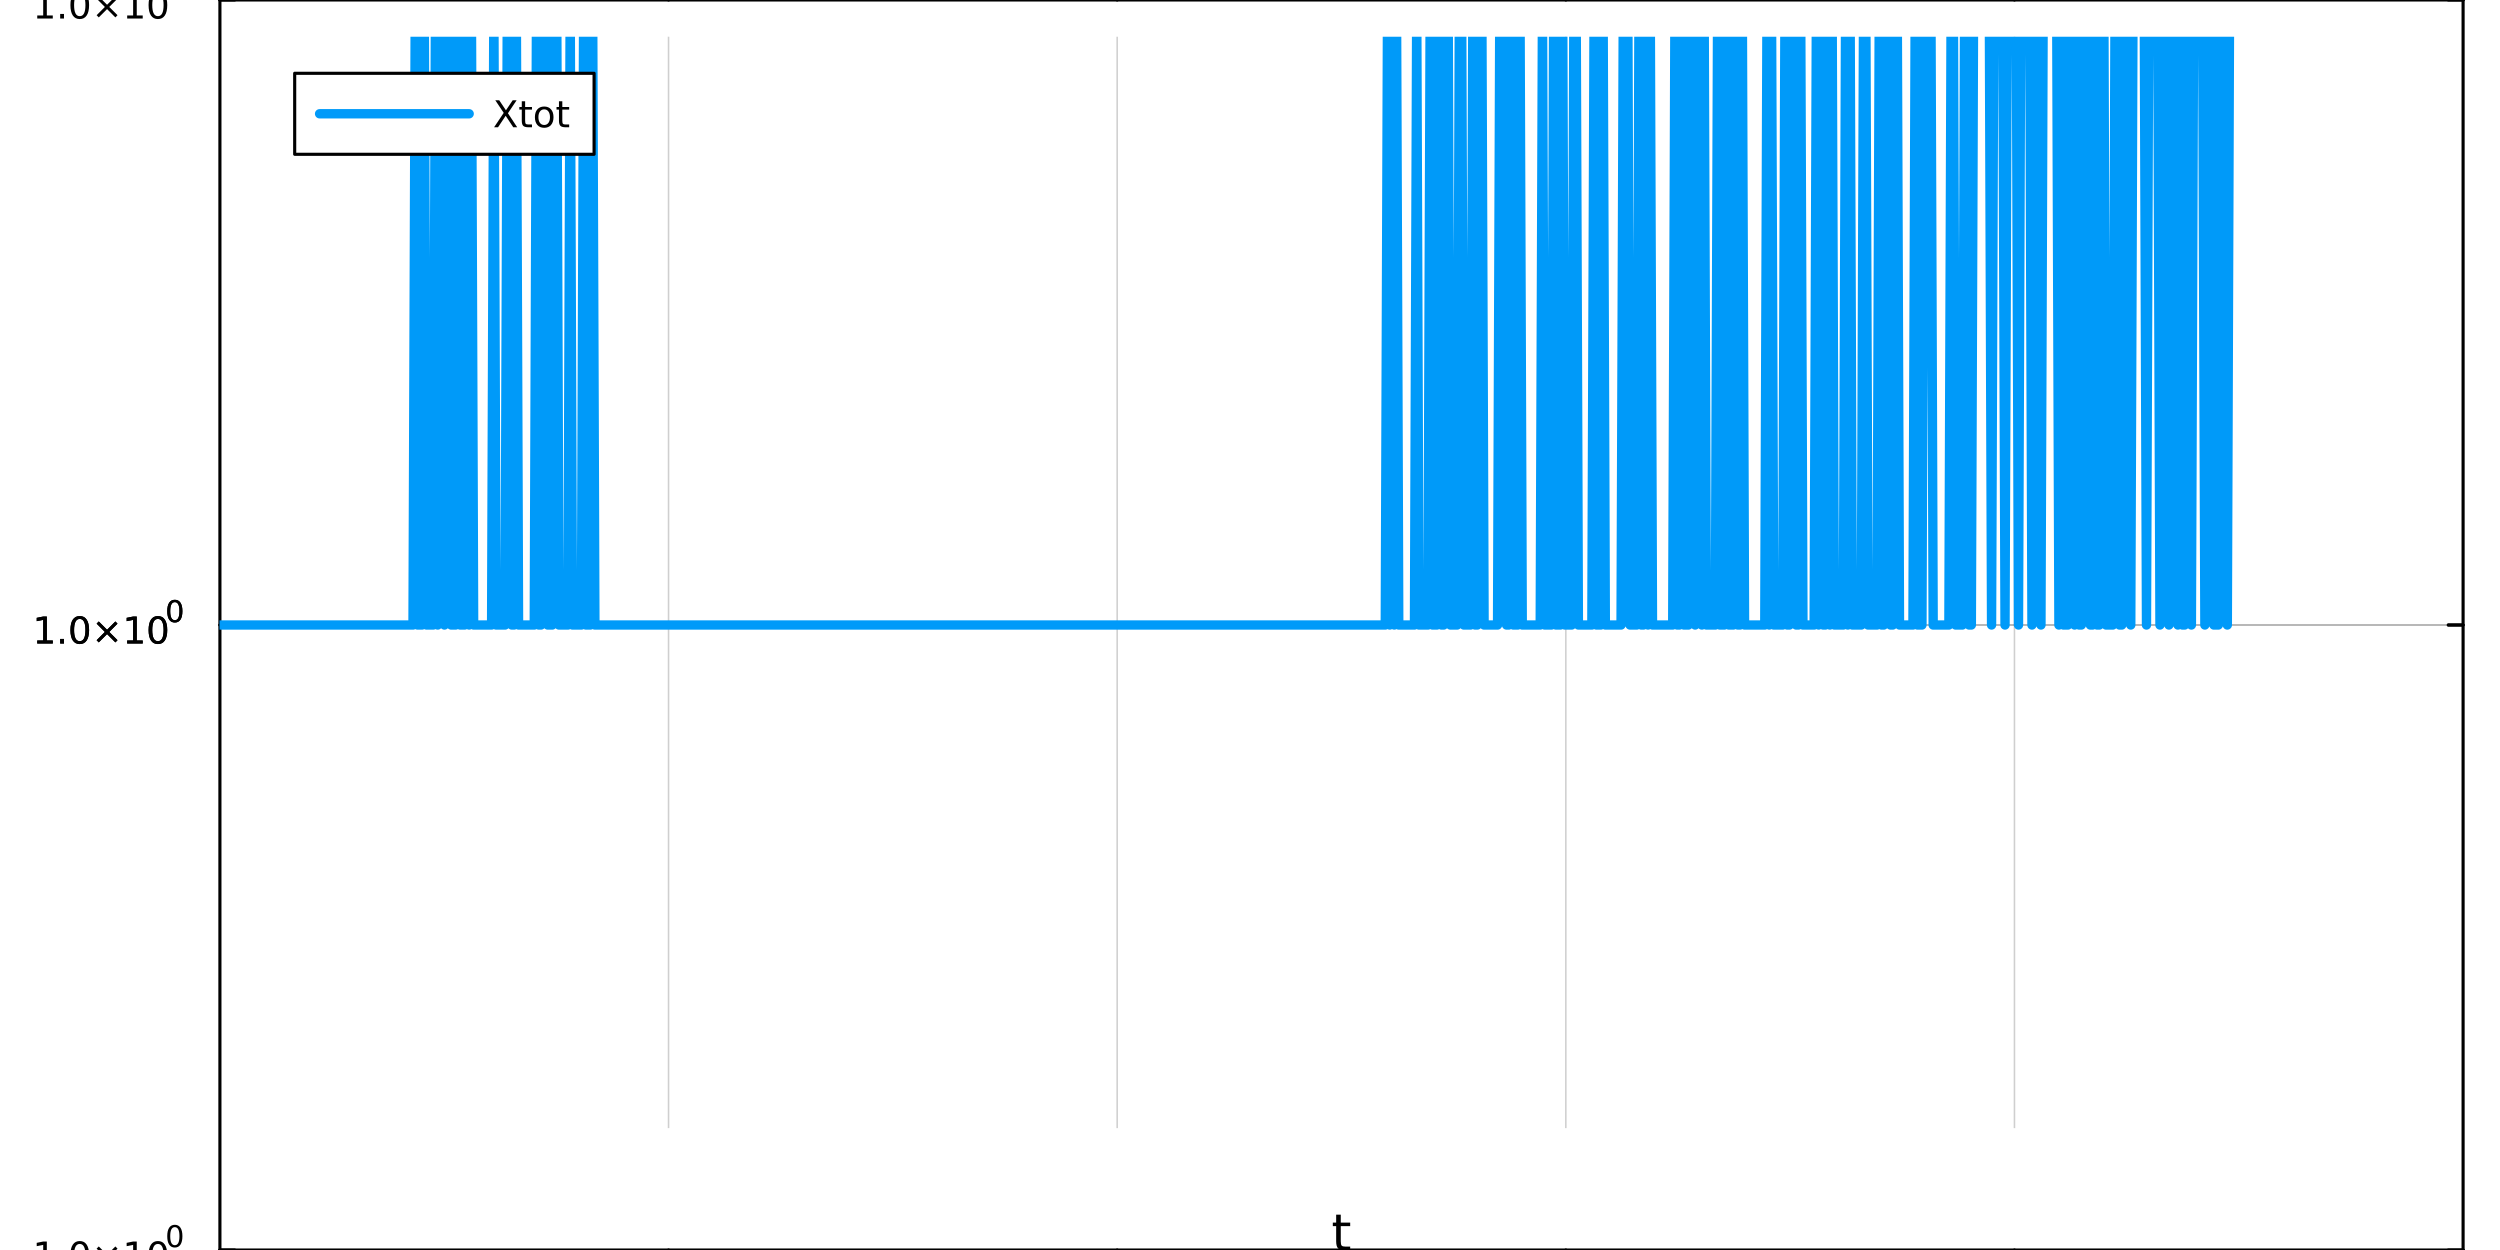 <?xml version="1.0" encoding="utf-8"?>
<svg xmlns="http://www.w3.org/2000/svg" xmlns:xlink="http://www.w3.org/1999/xlink" width="800" height="400" viewBox="0 0 3200 1600">
<rect x="0" y="0" width="3200" height="1600" fill="#333333" stroke="none"/>
<defs>
  <clipPath id="clip750">
    <rect x="0" y="0" width="3200" height="1600"/>
  </clipPath>
</defs>
<path clip-path="url(#clip750)" d="M0 1600 L3200 1600 L3200 0 L0 0  Z" fill="#ffffff" fill-rule="evenodd" fill-opacity="1"/>
<defs>
  <clipPath id="clip751">
    <rect x="640" y="0" width="2241" height="1600"/>
  </clipPath>
</defs>
<path clip-path="url(#clip750)" d="M281.484 1443.7 L3152.76 1443.7 L3152.76 47.244 L281.484 47.244  Z" fill="#ffffff" fill-rule="evenodd" fill-opacity="1"/>
<defs>
  <clipPath id="clip752">
    <rect x="281" y="47" width="2872" height="1397"/>
  </clipPath>
</defs>
<polyline clip-path="url(#clip752)" style="stroke:#000000; stroke-linecap:round; stroke-linejoin:round; stroke-width:2; stroke-opacity:0.1; fill:none" points="281.484,1600 281.484,0 "/>
<polyline clip-path="url(#clip752)" style="stroke:#000000; stroke-linecap:round; stroke-linejoin:round; stroke-width:2; stroke-opacity:0.1; fill:none" points="855.739,1600 855.739,0 "/>
<polyline clip-path="url(#clip752)" style="stroke:#000000; stroke-linecap:round; stroke-linejoin:round; stroke-width:2; stroke-opacity:0.1; fill:none" points="1429.99,1600 1429.99,0 "/>
<polyline clip-path="url(#clip752)" style="stroke:#000000; stroke-linecap:round; stroke-linejoin:round; stroke-width:2; stroke-opacity:0.1; fill:none" points="2004.25,1600 2004.25,0 "/>
<polyline clip-path="url(#clip752)" style="stroke:#000000; stroke-linecap:round; stroke-linejoin:round; stroke-width:2; stroke-opacity:0.1; fill:none" points="2578.5,1600 2578.5,0 "/>
<polyline clip-path="url(#clip752)" style="stroke:#000000; stroke-linecap:round; stroke-linejoin:round; stroke-width:2; stroke-opacity:0.1; fill:none" points="3152.76,1600 3152.76,0 "/>
<polyline clip-path="url(#clip752)" style="stroke:#000000; stroke-linecap:round; stroke-linejoin:round; stroke-width:2; stroke-opacity:0.1; fill:none" points="281.484,1600 281.484,0 "/>
<polyline clip-path="url(#clip752)" style="stroke:#000000; stroke-linecap:round; stroke-linejoin:round; stroke-width:2; stroke-opacity:0.1; fill:none" points="855.739,1600 855.739,0 "/>
<polyline clip-path="url(#clip752)" style="stroke:#000000; stroke-linecap:round; stroke-linejoin:round; stroke-width:2; stroke-opacity:0.1; fill:none" points="1429.99,1600 1429.99,0 "/>
<polyline clip-path="url(#clip752)" style="stroke:#000000; stroke-linecap:round; stroke-linejoin:round; stroke-width:2; stroke-opacity:0.1; fill:none" points="2004.25,1600 2004.25,0 "/>
<polyline clip-path="url(#clip752)" style="stroke:#000000; stroke-linecap:round; stroke-linejoin:round; stroke-width:2; stroke-opacity:0.1; fill:none" points="2578.5,1600 2578.5,0 "/>
<polyline clip-path="url(#clip752)" style="stroke:#000000; stroke-linecap:round; stroke-linejoin:round; stroke-width:2; stroke-opacity:0.1; fill:none" points="3152.76,1600 3152.76,0 "/>
<polyline clip-path="url(#clip750)" style="stroke:#000000; stroke-linecap:round; stroke-linejoin:round; stroke-width:4; stroke-opacity:1; fill:none" points="281.484,1600 3152.76,1600 "/>
<polyline clip-path="url(#clip750)" style="stroke:#000000; stroke-linecap:round; stroke-linejoin:round; stroke-width:4; stroke-opacity:1; fill:none" points="281.484,0 3152.76,0 "/>
<polyline clip-path="url(#clip750)" style="stroke:#000000; stroke-linecap:round; stroke-linejoin:round; stroke-width:4; stroke-opacity:1; fill:none" points="281.484,1600 281.484,1600 "/>
<polyline clip-path="url(#clip750)" style="stroke:#000000; stroke-linecap:round; stroke-linejoin:round; stroke-width:4; stroke-opacity:1; fill:none" points="855.739,1600 855.739,1600 "/>
<polyline clip-path="url(#clip750)" style="stroke:#000000; stroke-linecap:round; stroke-linejoin:round; stroke-width:4; stroke-opacity:1; fill:none" points="1429.99,1600 1429.99,1600 "/>
<polyline clip-path="url(#clip750)" style="stroke:#000000; stroke-linecap:round; stroke-linejoin:round; stroke-width:4; stroke-opacity:1; fill:none" points="2004.25,1600 2004.25,1600 "/>
<polyline clip-path="url(#clip750)" style="stroke:#000000; stroke-linecap:round; stroke-linejoin:round; stroke-width:4; stroke-opacity:1; fill:none" points="2578.5,1600 2578.5,1600 "/>
<polyline clip-path="url(#clip750)" style="stroke:#000000; stroke-linecap:round; stroke-linejoin:round; stroke-width:4; stroke-opacity:1; fill:none" points="3152.76,1600 3152.76,1600 "/>
<polyline clip-path="url(#clip750)" style="stroke:#000000; stroke-linecap:round; stroke-linejoin:round; stroke-width:4; stroke-opacity:1; fill:none" points="281.484,0 281.484,0 "/>
<polyline clip-path="url(#clip750)" style="stroke:#000000; stroke-linecap:round; stroke-linejoin:round; stroke-width:4; stroke-opacity:1; fill:none" points="855.739,0 855.739,0 "/>
<polyline clip-path="url(#clip750)" style="stroke:#000000; stroke-linecap:round; stroke-linejoin:round; stroke-width:4; stroke-opacity:1; fill:none" points="1429.99,0 1429.99,0 "/>
<polyline clip-path="url(#clip750)" style="stroke:#000000; stroke-linecap:round; stroke-linejoin:round; stroke-width:4; stroke-opacity:1; fill:none" points="2004.25,0 2004.25,0 "/>
<polyline clip-path="url(#clip750)" style="stroke:#000000; stroke-linecap:round; stroke-linejoin:round; stroke-width:4; stroke-opacity:1; fill:none" points="2578.5,0 2578.5,0 "/>
<polyline clip-path="url(#clip750)" style="stroke:#000000; stroke-linecap:round; stroke-linejoin:round; stroke-width:4; stroke-opacity:1; fill:none" points="3152.76,0 3152.76,0 "/>
<path clip-path="url(#clip750)" d="M281.484 1637.32 Q277.873 1637.32 276.044 1640.88 Q274.239 1644.43 274.239 1651.55 Q274.239 1658.66 276.044 1662.23 Q277.873 1665.77 281.484 1665.77 Q285.118 1665.77 286.924 1662.23 Q288.753 1658.66 288.753 1651.55 Q288.753 1644.43 286.924 1640.88 Q285.118 1637.32 281.484 1637.32 M281.484 1633.62 Q287.294 1633.62 290.35 1638.22 Q293.429 1642.8 293.429 1651.55 Q293.429 1660.28 290.35 1664.89 Q287.294 1669.47 281.484 1669.47 Q275.674 1669.47 272.595 1664.89 Q269.54 1660.28 269.54 1651.55 Q269.54 1642.8 272.595 1638.22 Q275.674 1633.62 281.484 1633.62 Z" fill="#000000" fill-rule="nonzero" fill-opacity="1" /><path clip-path="url(#clip750)" d="M850.391 1664.86 L866.711 1664.86 L866.711 1668.8 L844.766 1668.8 L844.766 1664.86 Q847.428 1662.11 852.012 1657.48 Q856.618 1652.83 857.799 1651.49 Q860.044 1648.96 860.924 1647.23 Q861.826 1645.47 861.826 1643.78 Q861.826 1641.02 859.882 1639.29 Q857.961 1637.55 854.859 1637.55 Q852.66 1637.55 850.206 1638.31 Q847.776 1639.08 844.998 1640.63 L844.998 1635.91 Q847.822 1634.77 850.276 1634.19 Q852.729 1633.62 854.766 1633.62 Q860.137 1633.62 863.331 1636.3 Q866.526 1638.99 866.526 1643.48 Q866.526 1645.61 865.715 1647.53 Q864.928 1649.43 862.822 1652.02 Q862.243 1652.69 859.141 1655.91 Q856.039 1659.1 850.391 1664.86 Z" fill="#000000" fill-rule="nonzero" fill-opacity="1" /><path clip-path="url(#clip750)" d="M1433 1638.31 L1421.2 1656.76 L1433 1656.76 L1433 1638.31 M1431.78 1634.24 L1437.65 1634.24 L1437.65 1656.76 L1442.59 1656.76 L1442.59 1660.65 L1437.65 1660.65 L1437.65 1668.8 L1433 1668.8 L1433 1660.65 L1417.4 1660.65 L1417.4 1656.14 L1431.78 1634.24 Z" fill="#000000" fill-rule="nonzero" fill-opacity="1" /><path clip-path="url(#clip750)" d="M2004.65 1649.66 Q2001.5 1649.66 1999.65 1651.81 Q1997.82 1653.96 1997.82 1657.71 Q1997.82 1661.44 1999.65 1663.61 Q2001.5 1665.77 2004.65 1665.77 Q2007.8 1665.77 2009.63 1663.61 Q2011.48 1661.44 2011.48 1657.71 Q2011.48 1653.96 2009.63 1651.81 Q2007.8 1649.66 2004.65 1649.66 M2013.93 1635 L2013.93 1639.26 Q2012.18 1638.43 2010.37 1637.99 Q2008.59 1637.55 2006.83 1637.55 Q2002.2 1637.55 1999.74 1640.68 Q1997.31 1643.8 1996.97 1650.12 Q1998.33 1648.11 2000.39 1647.04 Q2002.45 1645.95 2004.93 1645.95 Q2010.14 1645.95 2013.15 1649.12 Q2016.18 1652.27 2016.18 1657.71 Q2016.18 1663.04 2013.03 1666.25 Q2009.88 1669.47 2004.65 1669.47 Q1998.66 1669.47 1995.49 1664.89 Q1992.31 1660.28 1992.31 1651.55 Q1992.31 1643.36 1996.2 1638.5 Q2000.09 1633.62 2006.64 1633.62 Q2008.4 1633.62 2010.18 1633.96 Q2011.99 1634.31 2013.93 1635 Z" fill="#000000" fill-rule="nonzero" fill-opacity="1" /><path clip-path="url(#clip750)" d="M2578.5 1652.39 Q2575.17 1652.39 2573.25 1654.17 Q2571.35 1655.95 2571.35 1659.08 Q2571.35 1662.2 2573.25 1663.99 Q2575.17 1665.77 2578.5 1665.77 Q2581.83 1665.77 2583.76 1663.99 Q2585.68 1662.18 2585.68 1659.08 Q2585.68 1655.95 2583.76 1654.17 Q2581.86 1652.39 2578.5 1652.39 M2573.83 1650.4 Q2570.82 1649.66 2569.13 1647.6 Q2567.46 1645.54 2567.46 1642.57 Q2567.46 1638.43 2570.4 1636.02 Q2573.36 1633.62 2578.5 1633.62 Q2583.66 1633.62 2586.6 1636.02 Q2589.54 1638.43 2589.54 1642.57 Q2589.54 1645.54 2587.85 1647.6 Q2586.19 1649.66 2583.2 1650.4 Q2586.58 1651.18 2588.46 1653.48 Q2590.35 1655.77 2590.35 1659.08 Q2590.35 1664.1 2587.27 1666.79 Q2584.22 1669.47 2578.5 1669.47 Q2572.78 1669.47 2569.71 1666.79 Q2566.65 1664.1 2566.65 1659.08 Q2566.65 1655.77 2568.55 1653.48 Q2570.45 1651.18 2573.83 1650.4 M2572.11 1643.01 Q2572.11 1645.7 2573.78 1647.2 Q2575.47 1648.71 2578.5 1648.71 Q2581.51 1648.71 2583.2 1647.2 Q2584.91 1645.7 2584.91 1643.01 Q2584.91 1640.33 2583.2 1638.82 Q2581.51 1637.32 2578.5 1637.32 Q2575.47 1637.32 2573.78 1638.82 Q2572.11 1640.33 2572.11 1643.01 Z" fill="#000000" fill-rule="nonzero" fill-opacity="1" /><path clip-path="url(#clip750)" d="M3127.44 1664.86 L3135.08 1664.86 L3135.08 1638.5 L3126.77 1640.17 L3126.77 1635.91 L3135.04 1634.24 L3139.71 1634.24 L3139.71 1664.86 L3147.35 1664.86 L3147.35 1668.8 L3127.44 1668.8 L3127.44 1664.86 Z" fill="#000000" fill-rule="nonzero" fill-opacity="1" /><path clip-path="url(#clip750)" d="M3166.8 1637.32 Q3163.18 1637.32 3161.36 1640.88 Q3159.55 1644.43 3159.55 1651.55 Q3159.55 1658.66 3161.36 1662.23 Q3163.18 1665.77 3166.8 1665.77 Q3170.43 1665.77 3172.23 1662.23 Q3174.06 1658.66 3174.06 1651.55 Q3174.06 1644.43 3172.23 1640.88 Q3170.43 1637.32 3166.8 1637.32 M3166.8 1633.62 Q3172.61 1633.62 3175.66 1638.22 Q3178.74 1642.8 3178.74 1651.55 Q3178.74 1660.28 3175.66 1664.89 Q3172.61 1669.47 3166.8 1669.47 Q3160.99 1669.47 3157.91 1664.89 Q3154.85 1660.28 3154.85 1651.55 Q3154.85 1642.8 3157.91 1638.22 Q3160.99 1633.62 3166.8 1633.62 Z" fill="#000000" fill-rule="nonzero" fill-opacity="1" /><path clip-path="url(#clip750)" d="M1716.18 1554.79 L1716.18 1564.92 L1728.24 1564.92 L1728.24 1569.47 L1716.18 1569.47 L1716.18 1588.82 Q1716.18 1593.18 1717.36 1594.42 Q1718.57 1595.66 1722.23 1595.66 L1728.24 1595.66 L1728.24 1600.56 L1722.23 1600.56 Q1715.45 1600.56 1712.87 1598.05 Q1710.29 1595.5 1710.29 1588.82 L1710.29 1569.47 L1706 1569.47 L1706 1564.92 L1710.29 1564.92 L1710.29 1554.79 L1716.18 1554.79 Z" fill="#000000" fill-rule="nonzero" fill-opacity="1" /><polyline clip-path="url(#clip752)" style="stroke:#000000; stroke-linecap:round; stroke-linejoin:round; stroke-width:2; stroke-opacity:0.1; fill:none" points="281.484,1600 3152.76,1600 "/>
<polyline clip-path="url(#clip752)" style="stroke:#000000; stroke-linecap:round; stroke-linejoin:round; stroke-width:2; stroke-opacity:0.1; fill:none" points="281.484,800 3152.76,800 "/>
<polyline clip-path="url(#clip752)" style="stroke:#000000; stroke-linecap:round; stroke-linejoin:round; stroke-width:2; stroke-opacity:0.1; fill:none" points="281.484,800 3152.76,800 "/>
<polyline clip-path="url(#clip752)" style="stroke:#000000; stroke-linecap:round; stroke-linejoin:round; stroke-width:2; stroke-opacity:0.1; fill:none" points="281.484,0 3152.76,0 "/>
<polyline clip-path="url(#clip752)" style="stroke:#000000; stroke-linecap:round; stroke-linejoin:round; stroke-width:2; stroke-opacity:0.1; fill:none" points="281.484,1600 3152.76,1600 "/>
<polyline clip-path="url(#clip752)" style="stroke:#000000; stroke-linecap:round; stroke-linejoin:round; stroke-width:2; stroke-opacity:0.1; fill:none" points="281.484,800 3152.76,800 "/>
<polyline clip-path="url(#clip752)" style="stroke:#000000; stroke-linecap:round; stroke-linejoin:round; stroke-width:2; stroke-opacity:0.1; fill:none" points="281.484,800 3152.76,800 "/>
<polyline clip-path="url(#clip752)" style="stroke:#000000; stroke-linecap:round; stroke-linejoin:round; stroke-width:2; stroke-opacity:0.1; fill:none" points="281.484,0 3152.76,0 "/>
<polyline clip-path="url(#clip750)" style="stroke:#000000; stroke-linecap:round; stroke-linejoin:round; stroke-width:4; stroke-opacity:1; fill:none" points="281.484,1600 281.484,0 "/>
<polyline clip-path="url(#clip750)" style="stroke:#000000; stroke-linecap:round; stroke-linejoin:round; stroke-width:4; stroke-opacity:1; fill:none" points="3152.76,1600 3152.76,0 "/>
<polyline clip-path="url(#clip750)" style="stroke:#000000; stroke-linecap:round; stroke-linejoin:round; stroke-width:4; stroke-opacity:1; fill:none" points="281.484,1600 300.382,1600 "/>
<polyline clip-path="url(#clip750)" style="stroke:#000000; stroke-linecap:round; stroke-linejoin:round; stroke-width:4; stroke-opacity:1; fill:none" points="281.484,800 300.382,800 "/>
<polyline clip-path="url(#clip750)" style="stroke:#000000; stroke-linecap:round; stroke-linejoin:round; stroke-width:4; stroke-opacity:1; fill:none" points="281.484,800 300.382,800 "/>
<polyline clip-path="url(#clip750)" style="stroke:#000000; stroke-linecap:round; stroke-linejoin:round; stroke-width:4; stroke-opacity:1; fill:none" points="281.484,0 300.382,0 "/>
<polyline clip-path="url(#clip750)" style="stroke:#000000; stroke-linecap:round; stroke-linejoin:round; stroke-width:4; stroke-opacity:1; fill:none" points="3152.76,1600 3133.86,1600 "/>
<polyline clip-path="url(#clip750)" style="stroke:#000000; stroke-linecap:round; stroke-linejoin:round; stroke-width:4; stroke-opacity:1; fill:none" points="3152.76,800 3133.86,800 "/>
<polyline clip-path="url(#clip750)" style="stroke:#000000; stroke-linecap:round; stroke-linejoin:round; stroke-width:4; stroke-opacity:1; fill:none" points="3152.76,800 3133.86,800 "/>
<polyline clip-path="url(#clip750)" style="stroke:#000000; stroke-linecap:round; stroke-linejoin:round; stroke-width:4; stroke-opacity:1; fill:none" points="3152.76,0 3133.86,0 "/>
<path clip-path="url(#clip750)" d="M47.663 1619.79 L55.302 1619.79 L55.302 1593.43 L46.992 1595.09 L46.992 1590.83 L55.256 1589.17 L59.932 1589.17 L59.932 1619.79 L67.571 1619.79 L67.571 1623.73 L47.663 1623.73 L47.663 1619.79 Z" fill="#000000" fill-rule="nonzero" fill-opacity="1" /><path clip-path="url(#clip750)" d="M77.015 1617.85 L81.899 1617.85 L81.899 1623.73 L77.015 1623.73 L77.015 1617.85 Z" fill="#000000" fill-rule="nonzero" fill-opacity="1" /><path clip-path="url(#clip750)" d="M102.084 1592.25 Q98.473 1592.25 96.645 1595.81 Q94.839 1599.35 94.839 1606.48 Q94.839 1613.59 96.645 1617.15 Q98.473 1620.7 102.084 1620.7 Q105.719 1620.7 107.524 1617.15 Q109.353 1613.59 109.353 1606.48 Q109.353 1599.35 107.524 1595.81 Q105.719 1592.25 102.084 1592.25 M102.084 1588.54 Q107.895 1588.54 110.95 1593.15 Q114.029 1597.73 114.029 1606.48 Q114.029 1615.21 110.95 1619.82 Q107.895 1624.4 102.084 1624.4 Q96.274 1624.4 93.196 1619.82 Q90.14 1615.21 90.14 1606.48 Q90.14 1597.73 93.196 1593.15 Q96.274 1588.54 102.084 1588.54 Z" fill="#000000" fill-rule="nonzero" fill-opacity="1" /><path clip-path="url(#clip750)" d="M150.417 1598.26 L139.839 1608.89 L150.417 1619.47 L147.663 1622.27 L137.038 1611.64 L126.413 1622.27 L123.682 1619.47 L134.237 1608.89 L123.682 1598.26 L126.413 1595.46 L137.038 1606.09 L147.663 1595.46 L150.417 1598.26 Z" fill="#000000" fill-rule="nonzero" fill-opacity="1" /><path clip-path="url(#clip750)" d="M162.779 1619.79 L170.417 1619.79 L170.417 1593.43 L162.107 1595.09 L162.107 1590.83 L170.371 1589.17 L175.047 1589.17 L175.047 1619.79 L182.686 1619.79 L182.686 1623.73 L162.779 1623.73 L162.779 1619.79 Z" fill="#000000" fill-rule="nonzero" fill-opacity="1" /><path clip-path="url(#clip750)" d="M202.13 1592.25 Q198.519 1592.25 196.69 1595.81 Q194.885 1599.35 194.885 1606.48 Q194.885 1613.59 196.69 1617.15 Q198.519 1620.7 202.13 1620.7 Q205.764 1620.7 207.57 1617.15 Q209.399 1613.59 209.399 1606.48 Q209.399 1599.35 207.57 1595.81 Q205.764 1592.25 202.13 1592.25 M202.13 1588.54 Q207.94 1588.54 210.996 1593.15 Q214.075 1597.73 214.075 1606.48 Q214.075 1615.21 210.996 1619.82 Q207.94 1624.4 202.13 1624.4 Q196.32 1624.4 193.241 1619.82 Q190.186 1615.21 190.186 1606.48 Q190.186 1597.73 193.241 1593.15 Q196.32 1588.54 202.13 1588.54 Z" fill="#000000" fill-rule="nonzero" fill-opacity="1" /><path clip-path="url(#clip750)" d="M223.779 1570.74 Q220.845 1570.74 219.36 1573.64 Q217.893 1576.51 217.893 1582.31 Q217.893 1588.08 219.36 1590.98 Q220.845 1593.85 223.779 1593.85 Q226.732 1593.85 228.199 1590.98 Q229.685 1588.08 229.685 1582.31 Q229.685 1576.51 228.199 1573.64 Q226.732 1570.74 223.779 1570.74 M223.779 1567.73 Q228.5 1567.73 230.983 1571.47 Q233.484 1575.2 233.484 1582.31 Q233.484 1589.4 230.983 1593.14 Q228.5 1596.86 223.779 1596.86 Q219.059 1596.86 216.557 1593.14 Q214.075 1589.4 214.075 1582.31 Q214.075 1575.2 216.557 1571.47 Q219.059 1567.73 223.779 1567.73 Z" fill="#000000" fill-rule="nonzero" fill-opacity="1" /><path clip-path="url(#clip750)" d="M47.663 819.792 L55.302 819.792 L55.302 793.427 L46.992 795.093 L46.992 790.834 L55.256 789.168 L59.932 789.168 L59.932 819.792 L67.571 819.792 L67.571 823.728 L47.663 823.728 L47.663 819.792 Z" fill="#000000" fill-rule="nonzero" fill-opacity="1" /><path clip-path="url(#clip750)" d="M77.015 817.848 L81.899 817.848 L81.899 823.728 L77.015 823.728 L77.015 817.848 Z" fill="#000000" fill-rule="nonzero" fill-opacity="1" /><path clip-path="url(#clip750)" d="M102.084 792.246 Q98.473 792.246 96.645 795.811 Q94.839 799.353 94.839 806.482 Q94.839 813.589 96.645 817.154 Q98.473 820.695 102.084 820.695 Q105.719 820.695 107.524 817.154 Q109.353 813.589 109.353 806.482 Q109.353 799.353 107.524 795.811 Q105.719 792.246 102.084 792.246 M102.084 788.543 Q107.895 788.543 110.95 793.149 Q114.029 797.732 114.029 806.482 Q114.029 815.209 110.95 819.816 Q107.895 824.399 102.084 824.399 Q96.274 824.399 93.196 819.816 Q90.14 815.209 90.14 806.482 Q90.14 797.732 93.196 793.149 Q96.274 788.543 102.084 788.543 Z" fill="#000000" fill-rule="nonzero" fill-opacity="1" /><path clip-path="url(#clip750)" d="M150.417 798.265 L139.839 808.89 L150.417 819.468 L147.663 822.269 L137.038 811.644 L126.413 822.269 L123.682 819.468 L134.237 808.89 L123.682 798.265 L126.413 795.464 L137.038 806.089 L147.663 795.464 L150.417 798.265 Z" fill="#000000" fill-rule="nonzero" fill-opacity="1" /><path clip-path="url(#clip750)" d="M162.779 819.792 L170.417 819.792 L170.417 793.427 L162.107 795.093 L162.107 790.834 L170.371 789.168 L175.047 789.168 L175.047 819.792 L182.686 819.792 L182.686 823.728 L162.779 823.728 L162.779 819.792 Z" fill="#000000" fill-rule="nonzero" fill-opacity="1" /><path clip-path="url(#clip750)" d="M202.13 792.246 Q198.519 792.246 196.69 795.811 Q194.885 799.353 194.885 806.482 Q194.885 813.589 196.69 817.154 Q198.519 820.695 202.13 820.695 Q205.764 820.695 207.57 817.154 Q209.399 813.589 209.399 806.482 Q209.399 799.353 207.57 795.811 Q205.764 792.246 202.13 792.246 M202.13 788.543 Q207.94 788.543 210.996 793.149 Q214.075 797.732 214.075 806.482 Q214.075 815.209 210.996 819.816 Q207.94 824.399 202.13 824.399 Q196.32 824.399 193.241 819.816 Q190.186 815.209 190.186 806.482 Q190.186 797.732 193.241 793.149 Q196.32 788.543 202.13 788.543 Z" fill="#000000" fill-rule="nonzero" fill-opacity="1" /><path clip-path="url(#clip750)" d="M223.779 770.739 Q220.845 770.739 219.36 773.635 Q217.893 776.513 217.893 782.305 Q217.893 788.079 219.36 790.976 Q220.845 793.853 223.779 793.853 Q226.732 793.853 228.199 790.976 Q229.685 788.079 229.685 782.305 Q229.685 776.513 228.199 773.635 Q226.732 770.739 223.779 770.739 M223.779 767.729 Q228.5 767.729 230.983 771.472 Q233.484 775.196 233.484 782.305 Q233.484 789.396 230.983 793.139 Q228.5 796.863 223.779 796.863 Q219.059 796.863 216.557 793.139 Q214.075 789.396 214.075 782.305 Q214.075 775.196 216.557 771.472 Q219.059 767.729 223.779 767.729 Z" fill="#000000" fill-rule="nonzero" fill-opacity="1" /><path clip-path="url(#clip750)" d="M47.663 819.792 L55.302 819.792 L55.302 793.427 L46.992 795.093 L46.992 790.834 L55.256 789.168 L59.932 789.168 L59.932 819.792 L67.571 819.792 L67.571 823.728 L47.663 823.728 L47.663 819.792 Z" fill="#000000" fill-rule="nonzero" fill-opacity="1" /><path clip-path="url(#clip750)" d="M77.015 817.848 L81.899 817.848 L81.899 823.728 L77.015 823.728 L77.015 817.848 Z" fill="#000000" fill-rule="nonzero" fill-opacity="1" /><path clip-path="url(#clip750)" d="M102.084 792.246 Q98.473 792.246 96.645 795.811 Q94.839 799.353 94.839 806.482 Q94.839 813.589 96.645 817.154 Q98.473 820.695 102.084 820.695 Q105.719 820.695 107.524 817.154 Q109.353 813.589 109.353 806.482 Q109.353 799.353 107.524 795.811 Q105.719 792.246 102.084 792.246 M102.084 788.543 Q107.895 788.543 110.95 793.149 Q114.029 797.732 114.029 806.482 Q114.029 815.209 110.95 819.816 Q107.895 824.399 102.084 824.399 Q96.274 824.399 93.196 819.816 Q90.14 815.209 90.14 806.482 Q90.14 797.732 93.196 793.149 Q96.274 788.543 102.084 788.543 Z" fill="#000000" fill-rule="nonzero" fill-opacity="1" /><path clip-path="url(#clip750)" d="M150.417 798.265 L139.839 808.89 L150.417 819.468 L147.663 822.269 L137.038 811.644 L126.413 822.269 L123.682 819.468 L134.237 808.89 L123.682 798.265 L126.413 795.464 L137.038 806.089 L147.663 795.464 L150.417 798.265 Z" fill="#000000" fill-rule="nonzero" fill-opacity="1" /><path clip-path="url(#clip750)" d="M162.779 819.792 L170.417 819.792 L170.417 793.427 L162.107 795.093 L162.107 790.834 L170.371 789.168 L175.047 789.168 L175.047 819.792 L182.686 819.792 L182.686 823.728 L162.779 823.728 L162.779 819.792 Z" fill="#000000" fill-rule="nonzero" fill-opacity="1" /><path clip-path="url(#clip750)" d="M202.13 792.246 Q198.519 792.246 196.69 795.811 Q194.885 799.353 194.885 806.482 Q194.885 813.589 196.69 817.154 Q198.519 820.695 202.13 820.695 Q205.764 820.695 207.57 817.154 Q209.399 813.589 209.399 806.482 Q209.399 799.353 207.57 795.811 Q205.764 792.246 202.13 792.246 M202.13 788.543 Q207.94 788.543 210.996 793.149 Q214.075 797.732 214.075 806.482 Q214.075 815.209 210.996 819.816 Q207.94 824.399 202.13 824.399 Q196.32 824.399 193.241 819.816 Q190.186 815.209 190.186 806.482 Q190.186 797.732 193.241 793.149 Q196.32 788.543 202.13 788.543 Z" fill="#000000" fill-rule="nonzero" fill-opacity="1" /><path clip-path="url(#clip750)" d="M223.779 770.739 Q220.845 770.739 219.36 773.635 Q217.893 776.513 217.893 782.305 Q217.893 788.079 219.36 790.976 Q220.845 793.853 223.779 793.853 Q226.732 793.853 228.199 790.976 Q229.685 788.079 229.685 782.305 Q229.685 776.513 228.199 773.635 Q226.732 770.739 223.779 770.739 M223.779 767.729 Q228.5 767.729 230.983 771.472 Q233.484 775.196 233.484 782.305 Q233.484 789.396 230.983 793.139 Q228.5 796.863 223.779 796.863 Q219.059 796.863 216.557 793.139 Q214.075 789.396 214.075 782.305 Q214.075 775.196 216.557 771.472 Q219.059 767.729 223.779 767.729 Z" fill="#000000" fill-rule="nonzero" fill-opacity="1" /><path clip-path="url(#clip750)" d="M47.663 19.792 L55.302 19.792 L55.302 -6.573 L46.992 -4.907 L46.992 -9.166 L55.256 -10.832 L59.932 -10.832 L59.932 19.792 L67.571 19.792 L67.571 23.728 L47.663 23.728 L47.663 19.792 Z" fill="#000000" fill-rule="nonzero" fill-opacity="1" /><path clip-path="url(#clip750)" d="M77.015 17.848 L81.899 17.848 L81.899 23.728 L77.015 23.728 L77.015 17.848 Z" fill="#000000" fill-rule="nonzero" fill-opacity="1" /><path clip-path="url(#clip750)" d="M102.084 -7.754 Q98.473 -7.754 96.645 -4.189 Q94.839 -0.647 94.839 6.482 Q94.839 13.589 96.645 17.154 Q98.473 20.695 102.084 20.695 Q105.719 20.695 107.524 17.154 Q109.353 13.589 109.353 6.482 Q109.353 -0.647 107.524 -4.189 Q105.719 -7.754 102.084 -7.754 M102.084 -11.457 Q107.895 -11.457 110.95 -6.851 Q114.029 -2.268 114.029 6.482 Q114.029 15.209 110.95 19.816 Q107.895 24.399 102.084 24.399 Q96.274 24.399 93.196 19.816 Q90.14 15.209 90.14 6.482 Q90.14 -2.268 93.196 -6.851 Q96.274 -11.457 102.084 -11.457 Z" fill="#000000" fill-rule="nonzero" fill-opacity="1" /><path clip-path="url(#clip750)" d="M150.417 -1.735 L139.839 8.89 L150.417 19.468 L147.663 22.269 L137.038 11.644 L126.413 22.269 L123.682 19.468 L134.237 8.89 L123.682 -1.735 L126.413 -4.536 L137.038 6.089 L147.663 -4.536 L150.417 -1.735 Z" fill="#000000" fill-rule="nonzero" fill-opacity="1" /><path clip-path="url(#clip750)" d="M162.779 19.792 L170.417 19.792 L170.417 -6.573 L162.107 -4.907 L162.107 -9.166 L170.371 -10.832 L175.047 -10.832 L175.047 19.792 L182.686 19.792 L182.686 23.728 L162.779 23.728 L162.779 19.792 Z" fill="#000000" fill-rule="nonzero" fill-opacity="1" /><path clip-path="url(#clip750)" d="M202.13 -7.754 Q198.519 -7.754 196.69 -4.189 Q194.885 -0.647 194.885 6.482 Q194.885 13.589 196.69 17.154 Q198.519 20.695 202.13 20.695 Q205.764 20.695 207.57 17.154 Q209.399 13.589 209.399 6.482 Q209.399 -0.647 207.57 -4.189 Q205.764 -7.754 202.13 -7.754 M202.13 -11.457 Q207.94 -11.457 210.996 -6.851 Q214.075 -2.268 214.075 6.482 Q214.075 15.209 210.996 19.816 Q207.94 24.399 202.13 24.399 Q196.32 24.399 193.241 19.816 Q190.186 15.209 190.186 6.482 Q190.186 -2.268 193.241 -6.851 Q196.32 -11.457 202.13 -11.457 Z" fill="#000000" fill-rule="nonzero" fill-opacity="1" /><path clip-path="url(#clip750)" d="M223.779 -29.261 Q220.845 -29.261 219.36 -26.365 Q217.893 -23.487 217.893 -17.695 Q217.893 -11.921 219.36 -9.024 Q220.845 -6.147 223.779 -6.147 Q226.732 -6.147 228.199 -9.024 Q229.685 -11.921 229.685 -17.695 Q229.685 -23.487 228.199 -26.365 Q226.732 -29.261 223.779 -29.261 M223.779 -32.271 Q228.5 -32.271 230.983 -28.528 Q233.484 -24.804 233.484 -17.695 Q233.484 -10.604 230.983 -6.861 Q228.5 -3.137 223.779 -3.137 Q219.059 -3.137 216.557 -6.861 Q214.075 -10.604 214.075 -17.695 Q214.075 -24.804 216.557 -28.528 Q219.059 -32.271 223.779 -32.271 Z" fill="#000000" fill-rule="nonzero" fill-opacity="1" /><polyline clip-path="url(#clip752)" style="stroke:#009af9; stroke-linecap:round; stroke-linejoin:round; stroke-width:12; stroke-opacity:1; fill:none" points="281.484,800 284.358,800 287.232,800 290.107,800 292.981,800 295.855,800 298.729,800 301.603,800 304.477,800 307.351,800 310.226,800 313.1,800 315.974,800 318.848,800 321.722,800 324.596,800 327.471,800 330.345,800 333.219,800 336.093,800 338.967,800 341.841,800 344.715,800 347.59,800 350.464,800 353.338,800 356.212,800 359.086,800 361.96,800 364.834,800 367.709,800 370.583,800 373.457,800 376.331,800 379.205,800 382.079,800 384.953,800 387.828,800 390.702,800 393.576,800 396.45,800 399.324,800 402.198,800 405.072,800 407.947,800 410.821,800 413.695,800 416.569,800 419.443,800 422.317,800 425.191,800 428.066,800 430.94,800 433.814,800 436.688,800 439.562,800 442.436,800 445.31,800 448.185,800 451.059,800 453.933,800 456.807,800 459.681,800 462.555,800 465.43,800 468.304,800 471.178,800 474.052,800 476.926,800 479.8,800 482.674,800 485.549,800 488.423,800 491.297,800 494.171,800 497.045,800 499.919,800 502.793,800 505.668,800 508.542,800 511.416,800 514.29,800 517.164,800 520.038,800 522.912,800 525.787,800 528.661,800 531.535,0 534.409,800 537.283,800 540.157,800 543.031,0 545.906,800 548.78,800 551.654,800 554.528,800 557.402,0 560.276,800 563.15,0 566.025,0 568.899,800 571.773,0 574.647,0 577.521,800 580.395,800 583.269,800 586.144,0 589.018,800 591.892,800 594.766,800 597.64,0 600.514,800 603.389,0 606.263,800 609.137,800 612.011,800 614.885,800 617.759,800 620.633,800 623.508,800 626.382,800 629.256,800 632.13,0 635.004,800 637.878,800 640.752,800 643.627,800 646.501,800 649.375,0 652.249,0 655.123,800 657.997,800 660.871,0 663.746,800 666.62,800 669.494,800 672.368,800 675.242,800 678.116,800 680.99,800 683.865,800 686.739,0 689.613,800 692.487,800 695.361,0 698.235,0 701.109,800 703.984,800 706.858,800 709.732,0 712.606,0 715.48,800 718.354,800 721.229,800 724.103,800 726.977,800 729.851,0 732.725,800 735.599,800 738.473,800 741.348,800 744.222,800 747.096,0 749.97,800 752.844,800 755.718,800 758.592,0 761.467,800 764.341,800 767.215,800 770.089,800 772.963,800 775.837,800 778.711,800 781.586,800 784.46,800 787.334,800 790.208,800 793.082,800 795.956,800 798.83,800 801.705,800 804.579,800 807.453,800 810.327,800 813.201,800 816.075,800 818.949,800 821.824,800 824.698,800 827.572,800 830.446,800 833.32,800 836.194,800 839.068,800 841.943,800 844.817,800 847.691,800 850.565,800 853.439,800 856.313,800 859.188,800 862.062,800 864.936,800 867.81,800 870.684,800 873.558,800 876.432,800 879.307,800 882.181,800 885.055,800 887.929,800 890.803,800 893.677,800 896.551,800 899.426,800 902.3,800 905.174,800 908.048,800 910.922,800 913.796,800 916.67,800 919.545,800 922.419,800 925.293,800 928.167,800 931.041,800 933.915,800 936.789,800 939.664,800 942.538,800 945.412,800 948.286,800 951.16,800 954.034,800 956.908,800 959.783,800 962.657,800 965.531,800 968.405,800 971.279,800 974.153,800 977.027,800 979.902,800 982.776,800 985.65,800 988.524,800 991.398,800 994.272,800 997.147,800 1000.02,800 1002.89,800 1005.77,800 1008.64,800 1011.52,800 1014.39,800 1017.27,800 1020.14,800 1023.01,800 1025.89,800 1028.76,800 1031.64,800 1034.51,800 1037.38,800 1040.26,800 1043.13,800 1046.01,800 1048.88,800 1051.76,800 1054.63,800 1057.5,800 1060.38,800 1063.25,800 1066.13,800 1069,800 1071.87,800 1074.75,800 1077.62,800 1080.5,800 1083.37,800 1086.25,800 1089.12,800 1091.99,800 1094.87,800 1097.74,800 1100.62,800 1103.49,800 1106.36,800 1109.24,800 1112.11,800 1114.99,800 1117.86,800 1120.73,800 1123.61,800 1126.48,800 1129.36,800 1132.23,800 1135.11,800 1137.98,800 1140.85,800 1143.73,800 1146.6,800 1149.48,800 1152.35,800 1155.22,800 1158.1,800 1160.97,800 1163.85,800 1166.72,800 1169.6,800 1172.47,800 1175.34,800 1178.22,800 1181.09,800 1183.97,800 1186.84,800 1189.71,800 1192.59,800 1195.46,800 1198.34,800 1201.21,800 1204.09,800 1206.96,800 1209.83,800 1212.71,800 1215.58,800 1218.46,800 1221.33,800 1224.2,800 1227.08,800 1229.95,800 1232.83,800 1235.7,800 1238.57,800 1241.45,800 1244.32,800 1247.2,800 1250.07,800 1252.95,800 1255.82,800 1258.69,800 1261.57,800 1264.44,800 1267.32,800 1270.19,800 1273.06,800 1275.94,800 1278.81,800 1281.69,800 1284.56,800 1287.44,800 1290.31,800 1293.18,800 1296.06,800 1298.93,800 1301.81,800 1304.68,800 1307.55,800 1310.43,800 1313.3,800 1316.18,800 1319.05,800 1321.92,800 1324.8,800 1327.67,800 1330.55,800 1333.42,800 1336.3,800 1339.17,800 1342.04,800 1344.92,800 1347.79,800 1350.67,800 1353.54,800 1356.41,800 1359.29,800 1362.16,800 1365.04,800 1367.91,800 1370.79,800 1373.66,800 1376.53,800 1379.41,800 1382.28,800 1385.16,800 1388.03,800 1390.9,800 1393.78,800 1396.65,800 1399.53,800 1402.4,800 1405.28,800 1408.15,800 1411.02,800 1413.9,800 1416.77,800 1419.65,800 1422.52,800 1425.39,800 1428.27,800 1431.14,800 1434.02,800 1436.89,800 1439.76,800 1442.64,800 1445.51,800 1448.39,800 1451.26,800 1454.14,800 1457.01,800 1459.88,800 1462.76,800 1465.63,800 1468.51,800 1471.38,800 1474.25,800 1477.13,800 1480,800 1482.88,800 1485.75,800 1488.63,800 1491.5,800 1494.37,800 1497.25,800 1500.12,800 1503,800 1505.87,800 1508.74,800 1511.62,800 1514.49,800 1517.37,800 1520.24,800 1523.12,800 1525.99,800 1528.86,800 1531.74,800 1534.61,800 1537.49,800 1540.36,800 1543.23,800 1546.11,800 1548.98,800 1551.86,800 1554.73,800 1557.6,800 1560.48,800 1563.35,800 1566.23,800 1569.1,800 1571.98,800 1574.85,800 1577.72,800 1580.6,800 1583.47,800 1586.35,800 1589.22,800 1592.09,800 1594.97,800 1597.84,800 1600.72,800 1603.59,800 1606.47,800 1609.34,800 1612.21,800 1615.09,800 1617.96,800 1620.84,800 1623.71,800 1626.58,800 1629.46,800 1632.33,800 1635.21,800 1638.08,800 1640.96,800 1643.83,800 1646.7,800 1649.58,800 1652.45,800 1655.33,800 1658.2,800 1661.07,800 1663.95,800 1666.82,800 1669.7,800 1672.57,800 1675.44,800 1678.32,800 1681.19,800 1684.07,800 1686.94,800 1689.82,800 1692.69,800 1695.56,800 1698.44,800 1701.31,800 1704.19,800 1707.06,800 1709.93,800 1712.81,800 1715.68,800 1718.56,800 1721.43,800 1724.31,800 1727.18,800 1730.05,800 1732.93,800 1735.8,800 1738.68,800 1741.55,800 1744.42,800 1747.3,800 1750.17,800 1753.05,800 1755.92,800 1758.8,800 1761.67,800 1764.54,800 1767.42,800 1770.29,800 1773.17,800 1776.04,0 1778.91,800 1781.79,0 1784.66,800 1787.54,0 1790.41,800 1793.28,800 1796.16,800 1799.03,800 1801.91,800 1804.78,800 1807.66,800 1810.53,800 1813.4,0 1816.28,800 1819.15,800 1822.03,800 1824.9,800 1827.77,800 1830.65,0 1833.52,800 1836.4,800 1839.27,800 1842.15,0 1845.02,800 1847.89,800 1850.77,0 1853.64,0 1856.52,800 1859.39,800 1862.26,800 1865.14,800 1868.01,0 1870.89,0 1873.76,800 1876.64,800 1879.51,800 1882.38,800 1885.26,0 1888.13,800 1891.01,800 1893.88,0 1896.75,0 1899.63,800 1902.5,800 1905.38,800 1908.25,800 1911.12,800 1914,800 1916.87,800 1919.75,0 1922.62,0 1925.5,0 1928.37,800 1931.24,800 1934.12,0 1936.99,800 1939.87,800 1942.74,800 1945.61,0 1948.49,800 1951.36,800 1954.24,800 1957.11,800 1959.99,800 1962.86,800 1965.73,800 1968.61,800 1971.48,800 1974.36,0 1977.23,800 1980.1,800 1982.98,800 1985.85,800 1988.73,0 1991.6,800 1994.48,800 1997.35,800 2000.22,0 2003.1,800 2005.97,800 2008.85,800 2011.72,800 2014.59,0 2017.47,0 2020.34,800 2023.22,800 2026.09,800 2028.96,800 2031.84,800 2034.71,800 2037.59,800 2040.46,0 2043.34,800 2046.21,800 2049.08,800 2051.96,0 2054.83,800 2057.71,800 2060.58,800 2063.45,800 2066.33,800 2069.2,800 2072.08,800 2074.95,800 2077.83,0 2080.7,0 2083.57,0 2086.45,800 2089.32,800 2092.2,800 2095.07,800 2097.94,0 2100.82,800 2103.69,800 2106.57,0 2109.44,800 2112.32,0 2115.19,800 2118.06,800 2120.94,800 2123.81,800 2126.69,800 2129.56,800 2132.43,800 2135.31,800 2138.18,800 2141.06,800 2143.93,0 2146.8,800 2149.68,800 2152.55,0 2155.43,800 2158.3,800 2161.18,800 2164.05,0 2166.92,0 2169.8,800 2172.67,0 2175.55,0 2178.42,800 2181.29,0 2184.17,800 2187.04,800 2189.92,800 2192.79,800 2195.67,800 2198.54,0 2201.41,800 2204.29,800 2207.16,800 2210.04,0 2212.91,800 2215.78,800 2218.66,800 2221.53,0 2224.41,800 2227.28,800 2230.16,0 2233.03,800 2235.9,800 2238.78,800 2241.65,800 2244.53,800 2247.4,800 2250.27,800 2253.15,800 2256.02,800 2258.9,800 2261.77,0 2264.64,800 2267.52,0 2270.39,800 2273.27,800 2276.14,800 2279.02,800 2281.89,800 2284.76,0 2287.64,800 2290.51,800 2293.39,0 2296.26,0 2299.13,800 2302.01,800 2304.88,0 2307.76,800 2310.63,800 2313.51,800 2316.38,800 2319.25,800 2322.13,800 2325,0 2327.88,800 2330.75,0 2333.62,800 2336.5,800 2339.37,0 2342.25,800 2345.12,0 2348,800 2350.87,800 2353.74,800 2356.62,800 2359.49,800 2362.37,0 2365.24,800 2368.11,0 2370.99,800 2373.86,800 2376.74,800 2379.61,800 2382.48,800 2385.36,0 2388.23,0 2391.11,800 2393.98,800 2396.86,800 2399.73,800 2402.6,800 2405.48,0 2408.35,800 2411.23,800 2414.1,0 2416.97,0 2419.85,800 2422.72,800 2425.6,0 2428.47,0 2431.35,800 2434.22,800 2437.09,800 2439.97,800 2442.84,800 2445.72,800 2448.59,800 2451.46,0 2454.34,800 2457.21,800 2460.09,800 2462.96,0 2465.84,0 2468.71,0 2471.58,0 2474.46,800 2477.33,800 2480.21,800 2483.08,800 2485.95,800 2488.83,800 2491.7,800 2494.58,800 2497.45,0 2500.32,0 2503.2,800 2506.07,800 2508.95,800 2511.82,800 2514.7,0 2517.57,0 2520.44,800 2523.32,800 2526.19,0 2529.07,0 2531.94,0 2534.81,0 2537.69,0 2540.56,0 2543.44,0 2546.31,0 2549.19,800 2552.06,0 2554.93,0 2557.81,0 2560.68,0 2563.56,0 2566.43,800 2569.3,0 2572.18,0 2575.05,0 2577.93,0 2580.8,0 2583.68,800 2586.55,0 2589.42,0 2592.3,0 2595.17,0 2598.05,0 2600.92,800 2603.79,0 2606.67,0 2609.54,0 2612.42,800 2615.29,0 2618.16,0 2621.04,0 2623.91,0 2626.79,0 2629.66,0 2632.54,0 2635.41,800 2638.28,0 2641.16,800 2644.03,800 2646.91,800 2649.78,0 2652.65,0 2655.53,800 2658.4,0 2661.28,800 2664.15,800 2667.03,0 2669.9,0 2672.77,0 2675.65,800 2678.52,800 2681.4,0 2684.27,800 2687.14,800 2690.02,0 2692.89,0 2695.77,800 2698.64,800 2701.52,800 2704.39,800 2707.26,0 2710.14,0 2713.01,800 2715.89,800 2718.76,0 2721.63,0 2724.51,0 2727.38,800 2730.26,0 2733.13,0 2736,0 2738.88,0 2741.75,0 2744.63,0 2747.5,800 2750.38,0 2753.25,0 2756.12,0 2759,0 2761.87,0 2764.75,800 2767.62,0 2770.49,0 2773.37,0 2776.24,800 2779.12,0 2781.99,0 2784.87,0 2787.74,800 2790.61,0 2793.49,800 2796.36,800 2799.24,0 2802.11,0 2804.98,800 2807.86,0 2810.73,0 2813.61,0 2816.48,0 2819.35,0 2822.23,800 2825.1,0 2827.98,0 2830.85,0 2833.73,800 2836.6,800 2839.47,800 2842.35,0 2845.22,0 2848.1,0 2850.97,800 2853.84,0 2856.72,0 2859.59,0 2862.47,0 2865.34,0 2868.22,0 2871.09,0 2873.96,0 2876.84,0 2879.71,0 2882.59,0 2885.46,0 2888.33,0 2891.21,0 2894.08,0 2896.96,0 2899.83,0 2902.71,0 2905.58,0 2908.45,0 2911.33,0 2914.2,0 2917.08,0 2919.95,0 2922.82,0 2925.7,0 2928.57,0 2931.45,0 2934.32,0 2937.19,0 2940.07,0 2942.94,0 2945.82,0 2948.69,0 2951.57,0 2954.44,0 2957.31,0 2960.19,0 2963.06,0 2965.94,0 2968.81,0 2971.68,0 2974.56,0 2977.43,0 2980.31,0 2983.18,0 2986.06,0 2988.93,0 2991.8,0 2994.68,0 2997.55,0 3000.43,0 3003.3,0 3006.17,0 3009.05,0 3011.92,0 3014.8,0 3017.67,0 3020.55,0 3023.42,0 3026.29,0 3029.17,0 3032.04,0 3034.92,0 3037.79,0 3040.66,0 3043.54,0 3046.41,0 3049.29,0 3052.16,0 3055.03,0 3057.91,0 3060.78,0 3063.66,0 3066.53,0 3069.41,0 3072.28,0 3075.15,0 3078.03,0 3080.9,0 3083.78,0 3086.65,0 3089.52,0 3092.4,0 3095.27,0 3098.15,0 3101.02,0 3103.9,0 3106.77,0 3109.64,0 3112.52,0 3115.39,0 3118.27,0 3121.14,0 3124.01,0 3126.89,0 3129.76,0 3132.64,0 3135.51,0 3138.39,0 3141.26,0 3144.13,0 3147.01,0 3149.88,0 3152.76,0 "/>
<path clip-path="url(#clip750)" d="M377.193 197.473 L760.431 197.473 L760.431 93.793 L377.193 93.793  Z" fill="#ffffff" fill-rule="evenodd" fill-opacity="1"/>
<polyline clip-path="url(#clip750)" style="stroke:#000000; stroke-linecap:round; stroke-linejoin:round; stroke-width:4; stroke-opacity:1; fill:none" points="377.193,197.473 760.431,197.473 760.431,93.793 377.193,93.793 377.193,197.473 "/>
<polyline clip-path="url(#clip750)" style="stroke:#009af9; stroke-linecap:round; stroke-linejoin:round; stroke-width:12; stroke-opacity:1; fill:none" points="409.096,145.633 600.514,145.633 "/>
<path clip-path="url(#clip750)" d="M633.991 128.353 L639.015 128.353 L647.602 141.2 L656.237 128.353 L661.26 128.353 L650.149 144.95 L662.001 162.913 L656.977 162.913 L647.255 148.214 L637.464 162.913 L632.417 162.913 L644.755 144.464 L633.991 128.353 Z" fill="#000000" fill-rule="nonzero" fill-opacity="1" /><path clip-path="url(#clip750)" d="M672.163 129.626 L672.163 136.987 L680.936 136.987 L680.936 140.297 L672.163 140.297 L672.163 154.371 Q672.163 157.542 673.019 158.445 Q673.899 159.348 676.561 159.348 L680.936 159.348 L680.936 162.913 L676.561 162.913 Q671.63 162.913 669.755 161.084 Q667.88 159.232 667.88 154.371 L667.88 140.297 L664.755 140.297 L664.755 136.987 L667.88 136.987 L667.88 129.626 L672.163 129.626 Z" fill="#000000" fill-rule="nonzero" fill-opacity="1" /><path clip-path="url(#clip750)" d="M696.584 139.973 Q693.158 139.973 691.167 142.658 Q689.176 145.32 689.176 149.973 Q689.176 154.626 691.144 157.311 Q693.135 159.973 696.584 159.973 Q699.986 159.973 701.977 157.288 Q703.968 154.602 703.968 149.973 Q703.968 145.366 701.977 142.681 Q699.986 139.973 696.584 139.973 M696.584 136.362 Q702.139 136.362 705.311 139.973 Q708.482 143.584 708.482 149.973 Q708.482 156.339 705.311 159.973 Q702.139 163.584 696.584 163.584 Q691.005 163.584 687.834 159.973 Q684.686 156.339 684.686 149.973 Q684.686 143.584 687.834 139.973 Q691.005 136.362 696.584 136.362 Z" fill="#000000" fill-rule="nonzero" fill-opacity="1" /><path clip-path="url(#clip750)" d="M719.755 129.626 L719.755 136.987 L728.528 136.987 L728.528 140.297 L719.755 140.297 L719.755 154.371 Q719.755 157.542 720.611 158.445 Q721.491 159.348 724.153 159.348 L728.528 159.348 L728.528 162.913 L724.153 162.913 Q719.222 162.913 717.347 161.084 Q715.473 159.232 715.473 154.371 L715.473 140.297 L712.348 140.297 L712.348 136.987 L715.473 136.987 L715.473 129.626 L719.755 129.626 Z" fill="#000000" fill-rule="nonzero" fill-opacity="1" /></svg>
